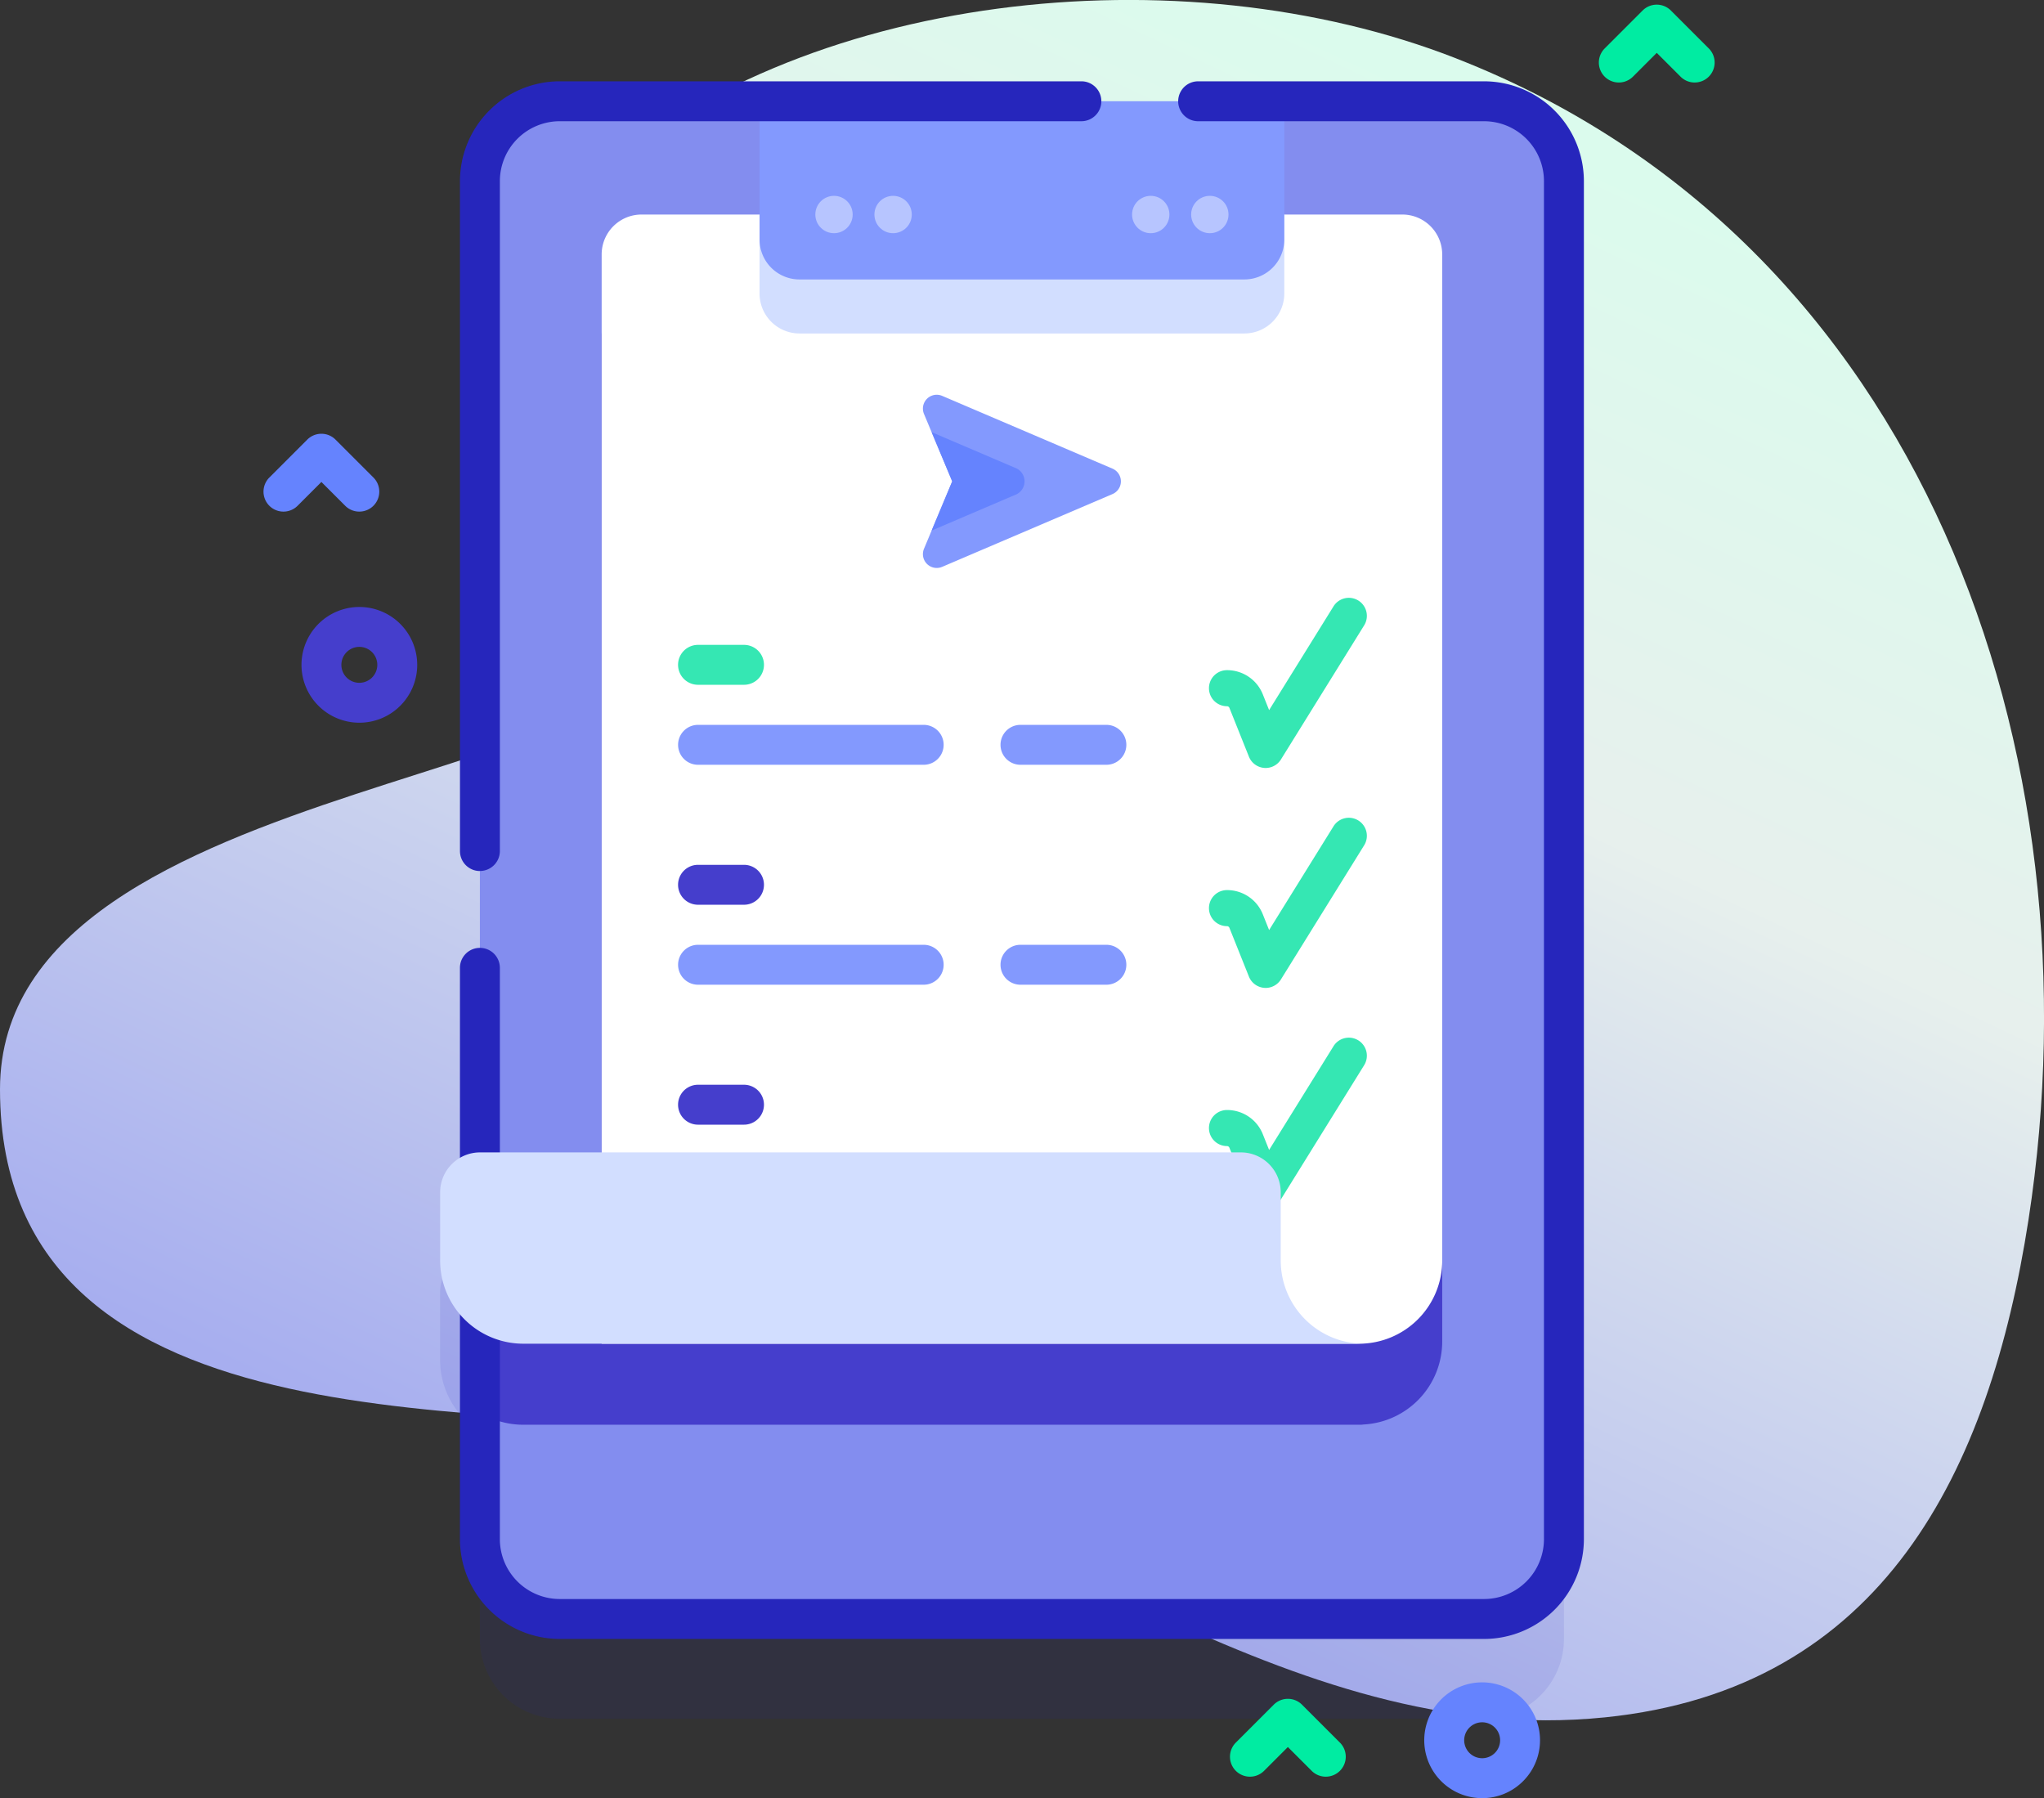 <svg xmlns="http://www.w3.org/2000/svg" xmlns:xlink="http://www.w3.org/1999/xlink" width="234" height="205.843" viewBox="0 0 234 205.843">
  <rect x="0" y="0" width="234" height="205.843" fill="#333333" stroke="none"/>
  <defs>
    <linearGradient id="linear-gradient" x1="0.822" y1="0.095" x2="0.355" y2="0.956" gradientUnits="objectBoundingBox">
      <stop offset="0" stop-color="#dafced"/>
      <stop offset="0.011" stop-color="#dafced"/>
      <stop offset="0.381" stop-color="#e7f0ed"/>
      <stop offset="1" stop-color="#a4abef"/>
    </linearGradient>
  </defs>
  <g id="clipboard" transform="translate(0 -30.804)">
    <g id="Groupe_2766" data-name="Groupe 2766" transform="translate(0 30.804)">
      <path id="Tracé_12520" data-name="Tracé 12520" d="M166.735,37.5c-31.58-12.356-75.311-7.662-99.478,14.4C50.193,67.484,63.4,71.924,75.034,100.429,83.454,121.059,0,118.22,0,155.5c0,43.1,60.443,34.928,82.873,39.861,34.294,7.543,64.211,35.759,100.852,32.039,31.9-3.239,44.059-28.27,48.5-56.965,8.264-53.462-12.033-112.016-65.485-132.929Z" transform="translate(0 -30.804)" fill="url(#linear-gradient)"/>
    </g>
    <g id="Groupe_2789" data-name="Groupe 2789" transform="translate(30.167 31.337)">
      <path id="Tracé_12521" data-name="Tracé 12521" d="M229.763,81.18H123.942a9.141,9.141,0,0,0-9.141,9.141V201.5a4.57,4.57,0,0,0-4.552,4.569v7.806a9.511,9.511,0,0,0,4.552,8.113v23.783a9.141,9.141,0,0,0,9.141,9.141H229.763a9.138,9.138,0,0,0,9.141-9.141V90.321a9.138,9.138,0,0,0-9.141-9.141Z" transform="translate(-90.03 -58.69)" fill="#2626bc" opacity="0.1"/>
      <g id="Groupe_2788" data-name="Groupe 2788" transform="translate(20.221 8.779)">
        <path id="Tracé_12522" data-name="Tracé 12522" d="M244.311,65.321V220.775a9.138,9.138,0,0,1-9.141,9.141H129.35a9.141,9.141,0,0,1-9.141-9.141V65.321a9.141,9.141,0,0,1,9.141-9.141H235.171A9.138,9.138,0,0,1,244.311,65.321Z" transform="translate(-115.658 -53.894)" fill="#838def"/>
        <path id="Tracé_12523" data-name="Tracé 12523" d="M230.376,109.4V224.577a9.513,9.513,0,0,1-9.241,9.5c.091,0,.183.018.274.018H125.177a9.473,9.473,0,0,1-4.968-1.4V212.2h13.939V109.4a4.566,4.566,0,0,1,4.57-4.57h87.087A4.569,4.569,0,0,1,230.376,109.4Z" transform="translate(-115.658 -80.31)" fill="#453ecc"/>
        <g id="Groupe_2771" data-name="Groupe 2771" transform="translate(18.491 2.285)">
          <path id="Tracé_12524" data-name="Tracé 12524" d="M246.937,89.11V204.287a9.52,9.52,0,0,1-9.515,9.515H150.709V89.11a4.566,4.566,0,0,1,4.57-4.57h87.087a4.569,4.569,0,0,1,4.57,4.57Z" transform="translate(-150.709 -71.578)" fill="#fff"/>
          <g id="Groupe_2770" data-name="Groupe 2770" transform="translate(8.749 107.211)">
            <g id="Groupe_2767" data-name="Groupe 2767" transform="translate(60.775 0)">
              <path id="Tracé_12525" data-name="Tracé 12525" d="M309.321,310.219c-.06,0-.12,0-.181-.008a2.065,2.065,0,0,1-1.736-1.29l-2.234-5.585a.3.3,0,0,0-.276-.187,2.064,2.064,0,1,1,0-4.128A4.4,4.4,0,0,1,309,301.8l.717,1.793,7.361-11.86a2.064,2.064,0,1,1,3.507,2.177l-9.514,15.33a2.06,2.06,0,0,1-1.752.975Z" transform="translate(-302.83 -290.76)" fill="#35e7b3"/>
            </g>
            <g id="Groupe_2769" data-name="Groupe 2769" transform="translate(0 5.369)">
              <g id="Groupe_2768" data-name="Groupe 2768">
                <path id="Tracé_12526" data-name="Tracé 12526" d="M177.4,307.077h-5.265a2.285,2.285,0,1,1,0-4.57H177.4a2.285,2.285,0,1,1,0,4.57Z" transform="translate(-169.853 -302.507)" fill="#453ecc"/>
              </g>
            </g>
          </g>
          <path id="Tracé_12527" data-name="Tracé 12527" d="M250.331,84.54v9.045a4.572,4.572,0,0,1-4.57,4.57H194.829a4.572,4.572,0,0,1-4.57-4.57V84.54Z" transform="translate(-172.183 -71.578)" fill="#d2deff"/>
          <path id="Tracé_12528" data-name="Tracé 12528" d="M245.763,76.572h-50.93a4.57,4.57,0,0,1-4.57-4.57V56.179h60.07V72A4.57,4.57,0,0,1,245.763,76.572Z" transform="translate(-172.186 -56.179)" fill="#8399fe"/>
        </g>
        <path id="Tracé_12529" data-name="Tracé 12529" d="M232.457,229.486H126.638a11.439,11.439,0,0,1-11.426-11.426v-65.4a2.285,2.285,0,1,1,4.57,0v65.4a6.863,6.863,0,0,0,6.855,6.855h105.82a6.863,6.863,0,0,0,6.855-6.855V62.6a6.863,6.863,0,0,0-6.855-6.855H199.722a2.285,2.285,0,0,1,0-4.57h32.736A11.439,11.439,0,0,1,243.883,62.6V218.06a11.439,11.439,0,0,1-11.426,11.426Z" transform="translate(-112.945 -51.179)" fill="#2626bc"/>
        <path id="Tracé_12530" data-name="Tracé 12530" d="M117.5,141.579a2.285,2.285,0,0,1-2.285-2.285V62.6a11.439,11.439,0,0,1,11.426-11.426h59.715a2.285,2.285,0,1,1,0,4.57H126.638a6.863,6.863,0,0,0-6.855,6.855v76.689a2.285,2.285,0,0,1-2.285,2.285Z" transform="translate(-112.945 -51.179)" fill="#2626bc"/>
        <path id="Tracé_12531" data-name="Tracé 12531" d="M216,341.351H119.771a9.523,9.523,0,0,1-9.52-9.524V324.02a4.57,4.57,0,0,1,4.57-4.57h87.092a4.57,4.57,0,0,1,4.57,4.57v7.806a9.523,9.523,0,0,0,9.52,9.524Z" transform="translate(-110.251 -196.842)" fill="#d2deff"/>
        <g id="Groupe_2774" data-name="Groupe 2774" transform="translate(42.952 13.107)">
          <g id="Groupe_2772" data-name="Groupe 2772">
            <circle id="Ellipse_402" data-name="Ellipse 402" cx="2.138" cy="2.138" r="2.138" transform="translate(6.765)" fill="#b7c5ff"/>
            <circle id="Ellipse_403" data-name="Ellipse 403" cx="2.138" cy="2.138" r="2.138" fill="#b7c5ff"/>
          </g>
          <g id="Groupe_2773" data-name="Groupe 2773" transform="translate(36.261)">
            <circle id="Ellipse_404" data-name="Ellipse 404" cx="2.138" cy="2.138" r="2.138" transform="translate(6.764)" fill="#b7c5ff"/>
            <circle id="Ellipse_405" data-name="Ellipse 405" cx="2.138" cy="2.138" r="2.138" fill="#b7c5ff"/>
          </g>
        </g>
        <g id="Groupe_2780" data-name="Groupe 2780" transform="translate(27.24 59.143)">
          <g id="Groupe_2775" data-name="Groupe 2775" transform="translate(60.775)">
            <path id="Tracé_12532" data-name="Tracé 12532" d="M309.321,200.045c-.06,0-.12,0-.181-.008a2.065,2.065,0,0,1-1.736-1.29l-2.234-5.585a.3.3,0,0,0-.276-.186,2.064,2.064,0,1,1,0-4.128A4.4,4.4,0,0,1,309,191.629l.717,1.793,7.361-11.86a2.064,2.064,0,1,1,3.507,2.177l-9.514,15.331a2.061,2.061,0,0,1-1.752.975Z" transform="translate(-302.83 -180.586)" fill="#35e7b3"/>
          </g>
          <g id="Groupe_2779" data-name="Groupe 2779" transform="translate(0 5.368)">
            <g id="Groupe_2776" data-name="Groupe 2776" transform="translate(0 9.155)">
              <path id="Tracé_12533" data-name="Tracé 12533" d="M197.97,216.934H172.138a2.285,2.285,0,0,1,0-4.57H197.97a2.285,2.285,0,0,1,0,4.57Z" transform="translate(-169.853 -212.364)" fill="#8399fe"/>
            </g>
            <g id="Groupe_2777" data-name="Groupe 2777" transform="translate(36.909 9.155)">
              <path id="Tracé_12534" data-name="Tracé 12534" d="M262.732,216.934H252.9a2.285,2.285,0,1,1,0-4.57h9.835a2.285,2.285,0,0,1,0,4.57Z" transform="translate(-250.612 -212.364)" fill="#8399fe"/>
            </g>
            <g id="Groupe_2778" data-name="Groupe 2778">
              <path id="Tracé_12535" data-name="Tracé 12535" d="M177.4,196.9h-5.265a2.285,2.285,0,0,1,0-4.57H177.4a2.285,2.285,0,1,1,0,4.57Z" transform="translate(-169.853 -192.332)" fill="#35e7b3"/>
            </g>
          </g>
        </g>
        <g id="Groupe_2786" data-name="Groupe 2786" transform="translate(27.24 84.32)">
          <g id="Groupe_2781" data-name="Groupe 2781" transform="translate(60.775)">
            <path id="Tracé_12536" data-name="Tracé 12536" d="M309.321,255.132c-.06,0-.12,0-.181-.008a2.065,2.065,0,0,1-1.736-1.29l-2.234-5.585a.3.3,0,0,0-.276-.186,2.064,2.064,0,1,1,0-4.128A4.4,4.4,0,0,1,309,246.717l.717,1.793,7.361-11.86a2.064,2.064,0,1,1,3.507,2.177l-9.514,15.331a2.061,2.061,0,0,1-1.752.975Z" transform="translate(-302.83 -235.673)" fill="#35e7b3"/>
          </g>
          <g id="Groupe_2785" data-name="Groupe 2785" transform="translate(0 5.369)">
            <g id="Groupe_2782" data-name="Groupe 2782" transform="translate(0 9.155)">
              <path id="Tracé_12537" data-name="Tracé 12537" d="M197.97,272.021H172.138a2.285,2.285,0,0,1,0-4.57H197.97a2.285,2.285,0,1,1,0,4.57Z" transform="translate(-169.853 -267.451)" fill="#8399fe"/>
            </g>
            <g id="Groupe_2783" data-name="Groupe 2783" transform="translate(36.909 9.155)">
              <path id="Tracé_12538" data-name="Tracé 12538" d="M262.732,272.021H252.9a2.285,2.285,0,1,1,0-4.57h9.835a2.285,2.285,0,0,1,0,4.57Z" transform="translate(-250.612 -267.451)" fill="#8399fe"/>
            </g>
            <g id="Groupe_2784" data-name="Groupe 2784">
              <path id="Tracé_12539" data-name="Tracé 12539" d="M177.4,251.99h-5.265a2.285,2.285,0,0,1,0-4.57H177.4a2.285,2.285,0,1,1,0,4.57Z" transform="translate(-169.853 -247.42)" fill="#453ecc"/>
            </g>
          </g>
        </g>
        <g id="Groupe_2787" data-name="Groupe 2787" transform="translate(55.265 35.874)">
          <path id="Tracé_12540" data-name="Tracé 12540" d="M231.3,131.87l3.23,7.72-3.23,7.72a1.583,1.583,0,0,0,2.082,2.066l19.5-8.331a1.583,1.583,0,0,0,0-2.911l-19.5-8.331A1.583,1.583,0,0,0,231.3,131.87Z" transform="translate(-231.174 -129.672)" fill="#8399fe"/>
          <path id="Tracé_12541" data-name="Tracé 12541" d="M243.087,146.156l-9.725,4.156,2.356-5.634-2.358-5.634,9.728,4.156a1.655,1.655,0,0,1,0,2.956Z" transform="translate(-232.36 -134.761)" fill="#6583fe"/>
        </g>
      </g>
      <path id="Tracé_12542" data-name="Tracé 12542" d="M82.137,196.087a6.624,6.624,0,1,1,4.686-1.938,6.608,6.608,0,0,1-4.686,1.938Zm0-8.68a2.056,2.056,0,1,0,1.454.6A2.048,2.048,0,0,0,82.137,187.407Z" transform="translate(-71.169 -113.888)" fill="#453ecc"/>
      <path id="Tracé_12543" data-name="Tracé 12543" d="M363.39,465.454a6.627,6.627,0,1,1,4.686-1.941,6.582,6.582,0,0,1-4.686,1.941Zm0-8.683a2.056,2.056,0,1,0,1.454.6,2.048,2.048,0,0,0-1.454-.6Z" transform="translate(-223.88 -260.144)" fill="#6583fe"/>
      <path id="Tracé_12544" data-name="Tracé 12544" d="M319.067,465.233a2.279,2.279,0,0,1-1.616-.669l-2.726-2.726L312,464.564a2.285,2.285,0,0,1-3.232-3.232l4.342-4.342a2.285,2.285,0,0,1,3.232,0l4.342,4.342a2.285,2.285,0,0,1-1.616,3.9Z" transform="translate(-197.455 -262.38)" fill="#00eca2"/>
      <path id="Tracé_12545" data-name="Tracé 12545" d="M76.976,148.363a2.279,2.279,0,0,1-1.616-.669l-2.726-2.726-2.726,2.726a2.285,2.285,0,0,1-3.232-3.232l4.342-4.342a2.286,2.286,0,0,1,3.232,0l4.342,4.342a2.285,2.285,0,0,1-1.616,3.9Z" transform="translate(-66.007 -90.329)" fill="#6583fe"/>
      <path id="Tracé_12546" data-name="Tracé 12546" d="M411.468,40.883a2.279,2.279,0,0,1-1.616-.669l-2.726-2.726L404.4,40.214a2.285,2.285,0,1,1-3.232-3.232l4.342-4.342a2.286,2.286,0,0,1,3.232,0l4.342,4.342a2.285,2.285,0,0,1-1.616,3.9Z" transform="translate(-247.626 -31.971)" fill="#00eca2"/>
    </g>
  </g>
</svg>
